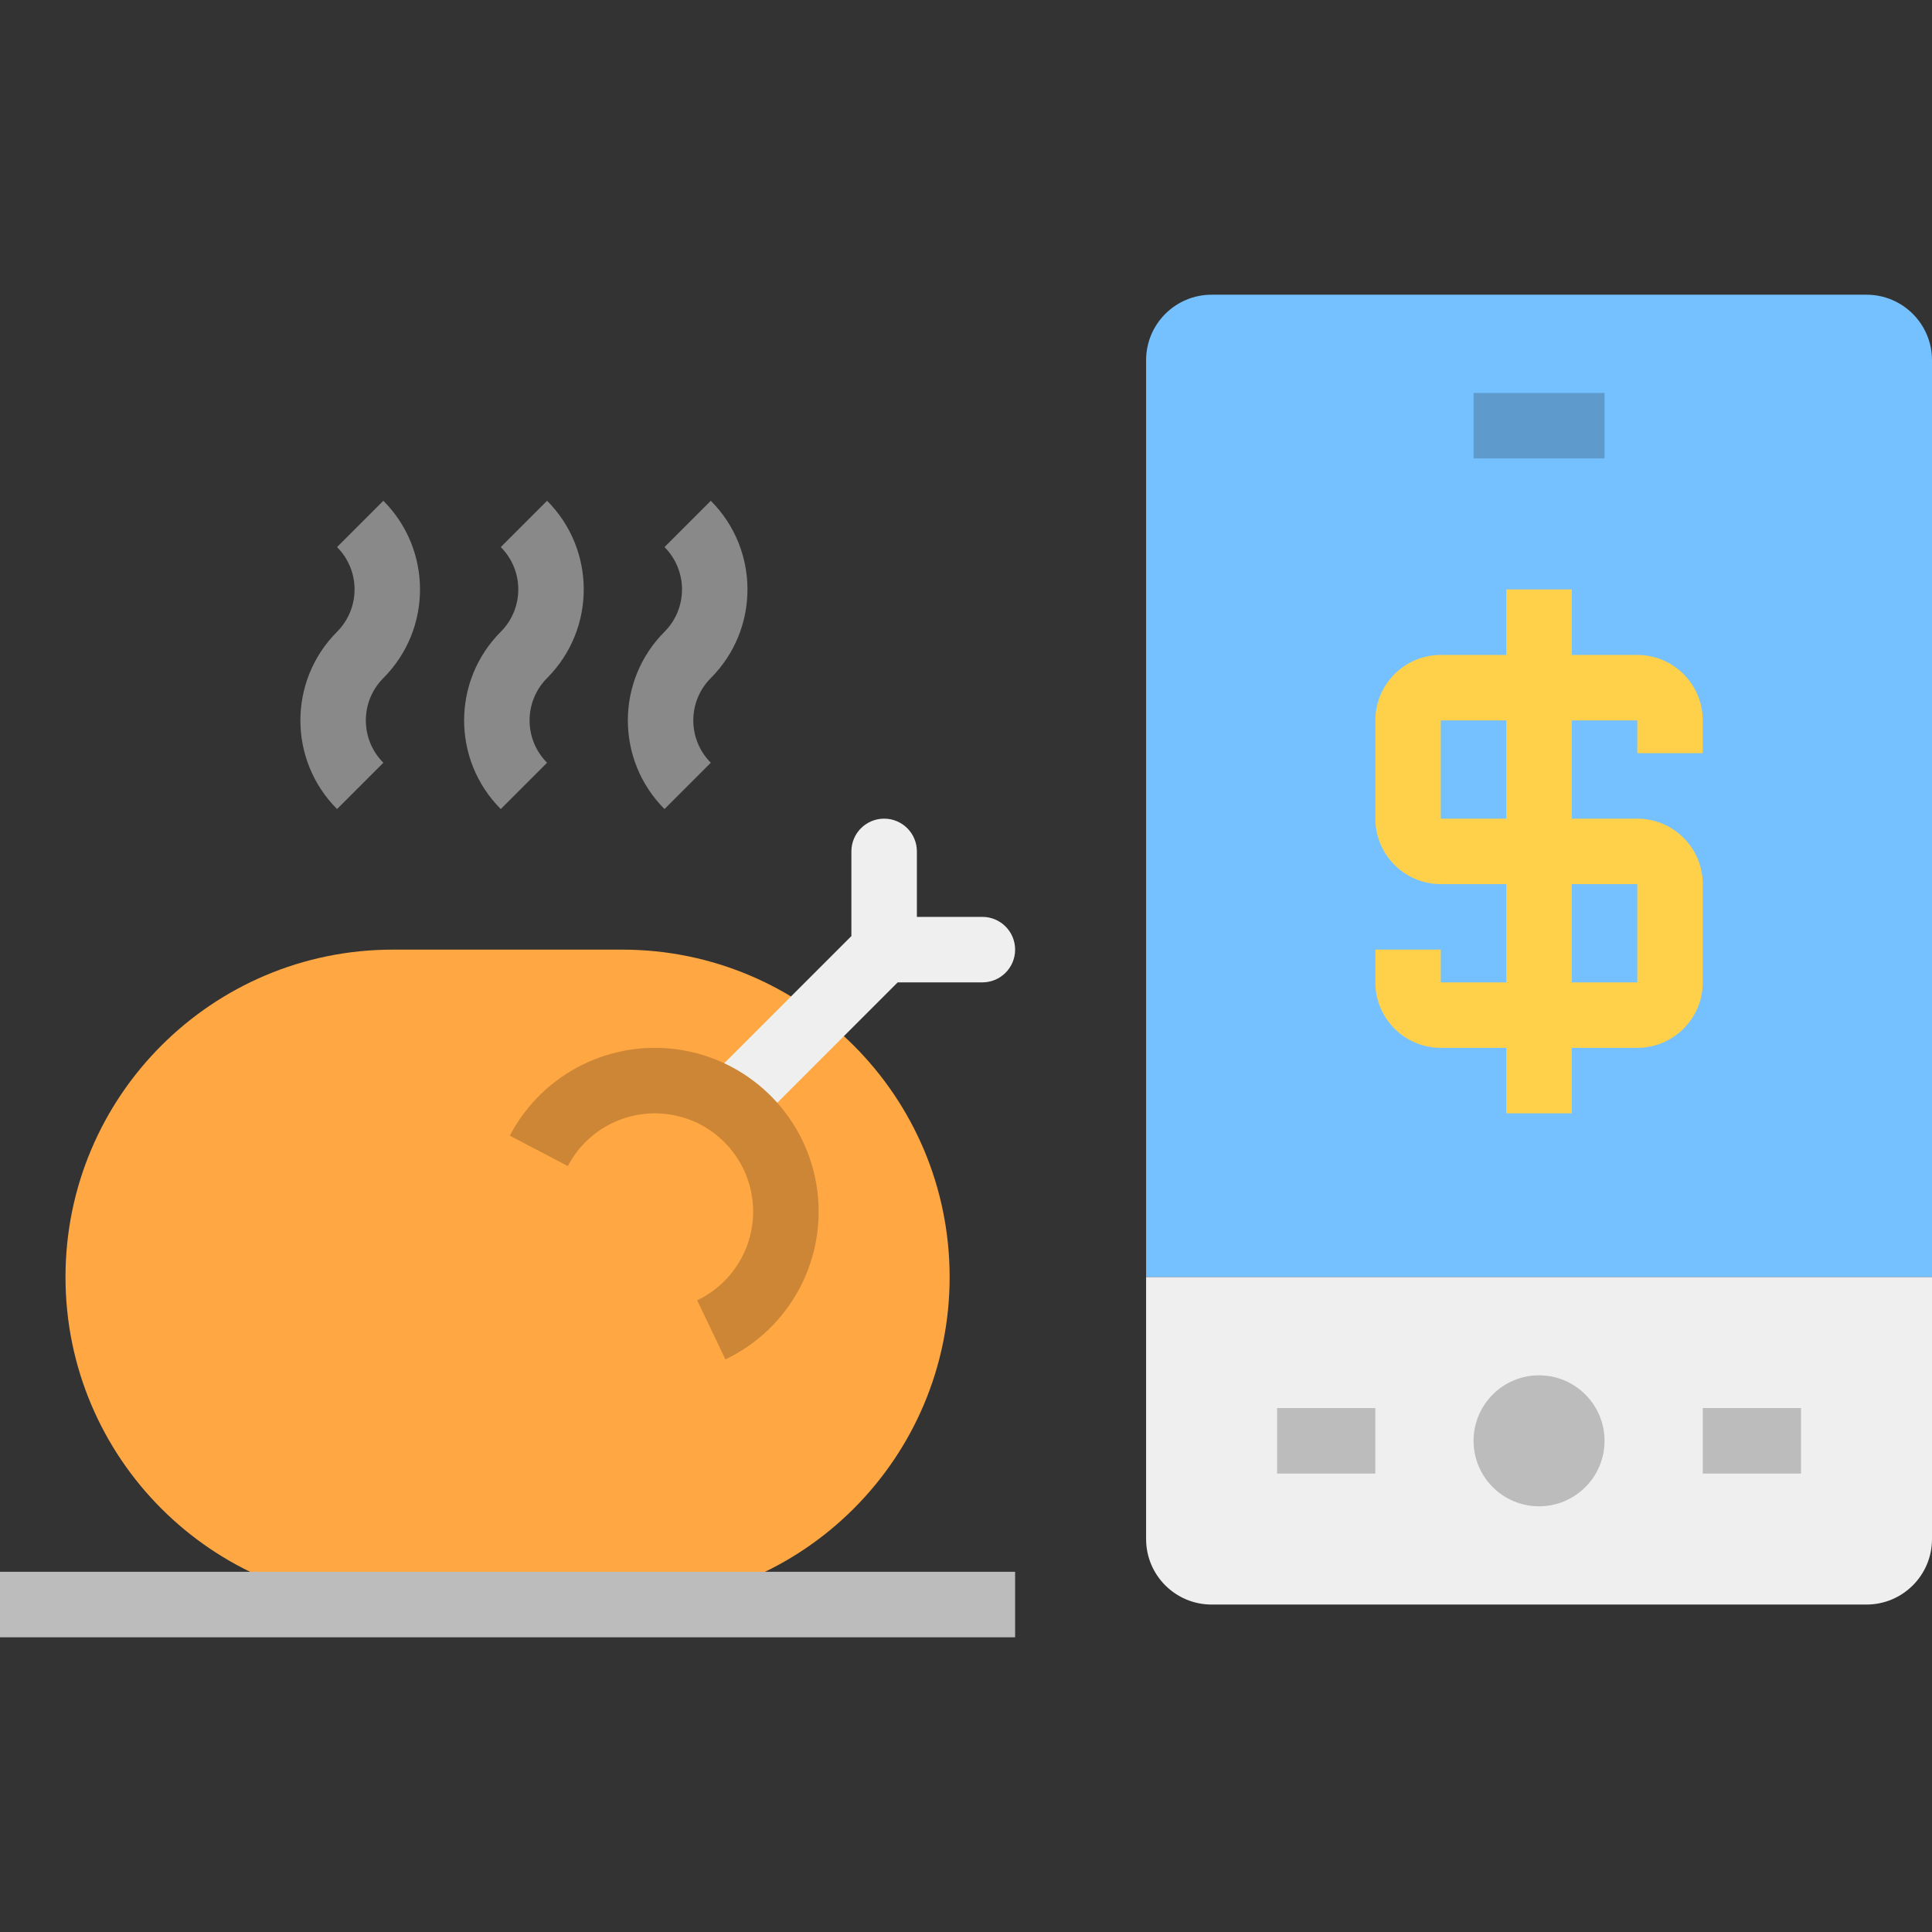 <svg height="472pt" viewBox="0 -72 472 472" width="472pt" xmlns="http://www.w3.org/2000/svg"><rect x="0" y="-72" width="472" height="472" fill="#333333" stroke="none"/><path d="m152 320c44.184 0 80-35.816 80-80s-35.816-80-80-80h-56c-44.184 0-80 35.816-80 80s35.816 80 80 80zm0 0" fill="#ffa742"/><path d="m240 152h-16v-16c0-4.418-3.582-8-8-8s-8 3.582-8 8v20.688l-37.656 37.656 11.312 11.312 37.656-37.656h20.688c4.418 0 8-3.582 8-8s-3.582-8-8-8zm0 0" fill="#efefef"/><path d="m177.223 260.109-6.898-14.438c9.426-4.496 14.867-14.57 13.449-24.922-1.414-10.348-9.359-18.594-19.648-20.391-10.289-1.801-20.559 3.262-25.402 12.516l-14.172-7.422c8.07-15.422 25.188-23.855 42.332-20.855 17.145 2.996 30.387 16.734 32.746 33.98 2.363 17.242-6.695 34.035-22.406 41.531zm0 0" fill="#cc8635"/><g fill="#898989"><path d="m82.344 125.656c-11.941-11.969-11.941-31.344 0-43.312 5.703-5.719 5.703-14.973 0-20.688l11.312-11.312c11.941 11.969 11.941 31.344 0 43.312-5.703 5.719-5.703 14.973 0 20.688zm0 0"/><path d="m122.344 125.656c-11.941-11.969-11.941-31.344 0-43.312 5.703-5.719 5.703-14.973 0-20.688l11.312-11.312c11.941 11.969 11.941 31.344 0 43.312-5.703 5.719-5.703 14.973 0 20.688zm0 0"/><path d="m162.344 125.656c-11.941-11.969-11.941-31.344 0-43.312 5.703-5.719 5.703-14.973 0-20.688l11.312-11.312c11.941 11.969 11.941 31.344 0 43.312-5.703 5.719-5.703 14.973 0 20.688zm0 0"/></g><path d="m0 312h248v16h-248zm0 0" fill="#bcbcbc"/><path d="m296 0h160c8.836 0 16 7.164 16 16v224h-192v-224c0-8.836 7.164-16 16-16zm0 0" fill="#75c1ff"/><path d="m360 24h32v16h-32zm0 0" fill="#5e9acc"/><path d="m280 240h192v64c0 8.836-7.164 16-16 16h-160c-8.836 0-16-7.164-16-16zm0 0" fill="#efefef"/><path d="m312 272h24v16h-24zm0 0" fill="#bcbcbc"/><path d="m416 272h24v16h-24zm0 0" fill="#bcbcbc"/><path d="m392 280c0 8.836-7.164 16-16 16s-16-7.164-16-16 7.164-16 16-16 16 7.164 16 16zm0 0" fill="#bcbcbc"/><path d="m416 112v-8c-.012-8.832-7.168-15.988-16-16h-16v-16h-16v16h-16c-8.832.012-15.988 7.168-16 16v24c.012 8.832 7.168 15.988 16 16h16v24h-16v-8h-16v8c.012 8.832 7.168 15.988 16 16h16v16h16v-16h16c8.832-.012 15.988-7.168 16-16v-24c-.012-8.832-7.168-15.988-16-16h-16v-24h16v8zm-16 32v24h-16v-24zm-32-16h-16v-24h16zm0 0" fill="#ffd04a"/></svg>